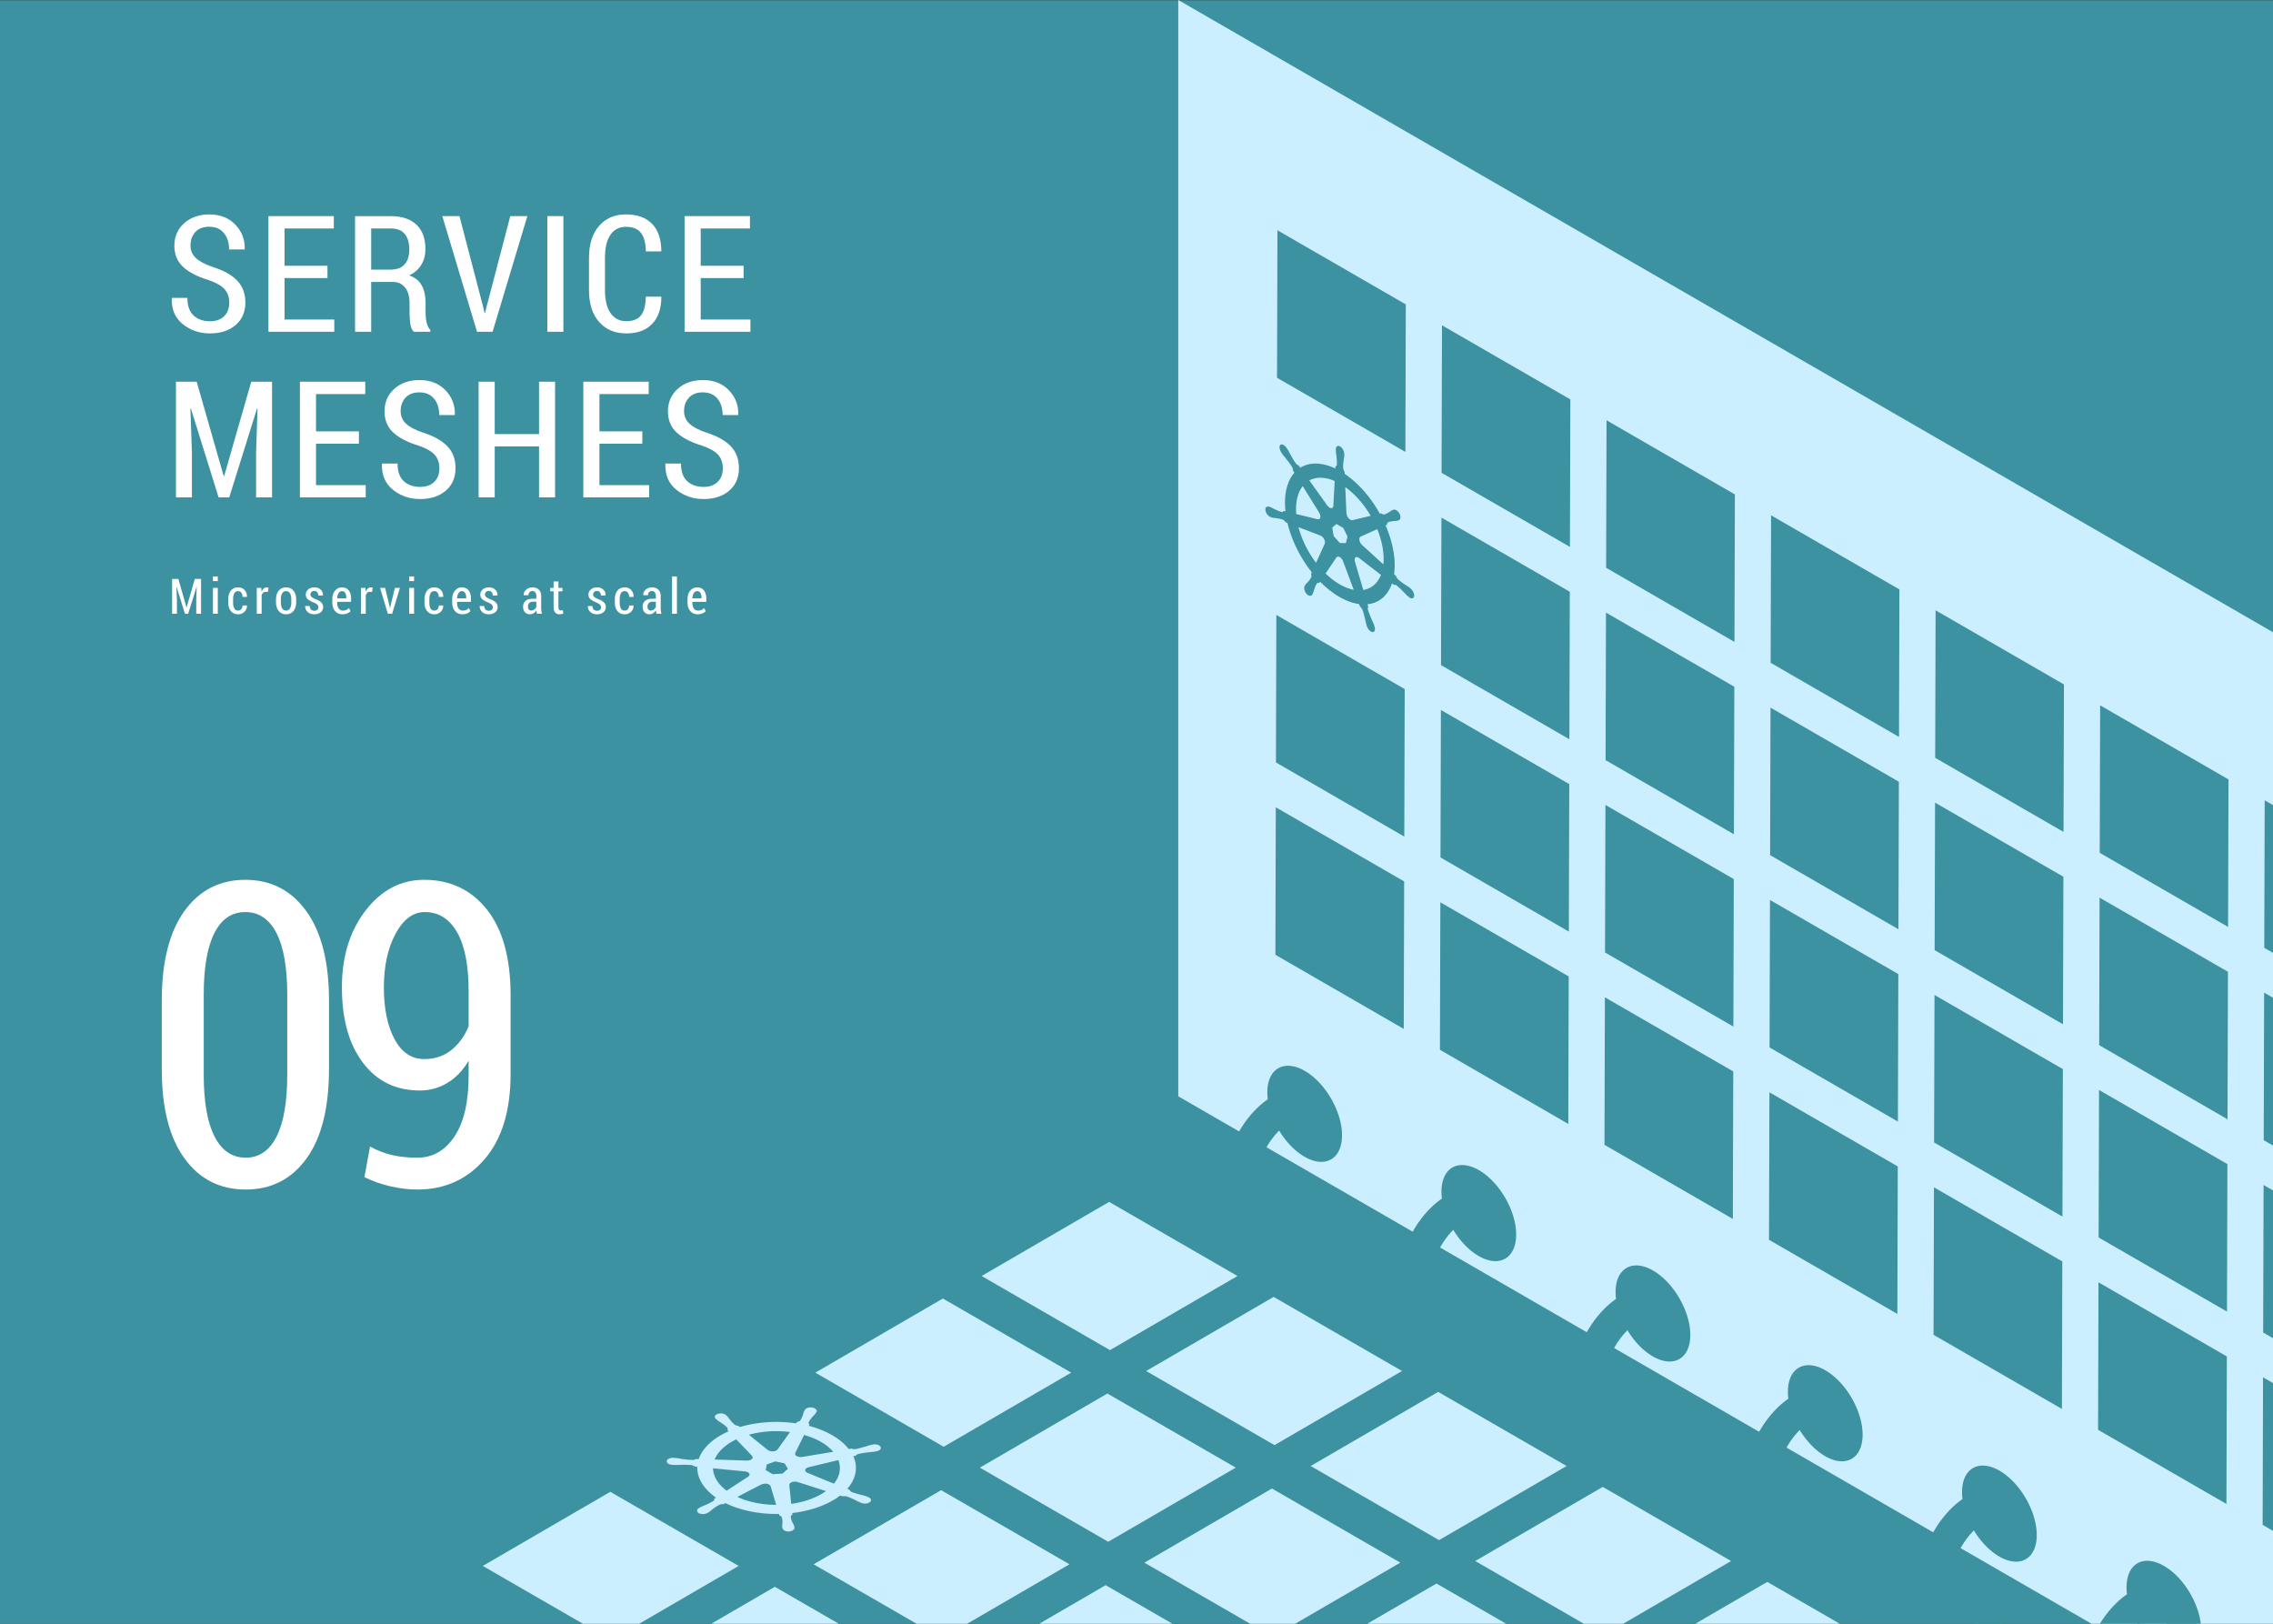 <svg viewBox="0 0 1400 1000" xmlns="http://www.w3.org/2000/svg"><rect x="0" y="0" width="1400" height="1000" fill="#333333" stroke="none"/><g fill="none" fill-rule="evenodd"><path fill="#3C92A0" d="M0 1012.115h1431.213V.144H0z"></path><path d="M151.334 732.586c15.79 0 28.29-6.388 37.5-19.163 9.21-12.776 13.815-31.175 13.815-55.199v-41.892c0-23.853-4.648-42.231-13.943-55.134-9.295-12.903-21.837-19.355-37.626-19.355-15.79 0-28.31 6.452-37.563 19.355-9.253 12.903-13.88 31.28-13.88 55.134v41.892c0 23.939 4.648 42.317 13.943 55.135 9.296 12.818 21.88 19.227 37.754 19.227zm0-19.61c-8.319 0-14.707-4.328-19.163-12.987-4.457-8.659-6.685-21.392-6.685-38.2v-49.15c0-16.722 2.186-29.392 6.558-38.008 4.371-8.616 10.717-12.924 19.036-12.924s14.706 4.287 19.163 12.86c4.457 8.574 6.685 21.265 6.685 38.073v49.15c0 16.892-2.207 29.647-6.621 38.263-4.415 8.616-10.739 12.924-18.973 12.924zm105.731 19.61c16.893 0 30.687-6.218 41.383-18.654 10.696-12.436 16.044-29.944 16.044-52.524v-48.386c0-23.005-4.86-40.62-14.58-52.843-9.72-12.224-22.601-18.336-38.645-18.336-14.346 0-26.379 6.303-36.098 18.909-9.72 12.606-14.58 28.374-14.58 47.304 0 19.524 4.308 34.995 12.924 46.412 8.616 11.417 20.31 17.126 35.08 17.126 6.112 0 11.757-1.55 16.935-4.647 5.178-3.099 9.55-7.662 13.115-13.689v9.04c0 16.384-2.907 28.926-8.722 37.627-5.815 8.701-13.433 13.052-22.856 13.052-5.687 0-10.844-.53-15.47-1.592-4.627-1.06-9.19-2.822-13.689-5.284l-3.438 18.845c4.924 2.462 10.272 4.35 16.044 5.666 5.772 1.316 11.29 1.974 16.553 1.974zm4.202-80.346c-7.81 0-13.9-4.096-18.272-12.288-4.372-8.191-6.557-18.824-6.557-31.896 0-13.073 2.398-24.066 7.194-32.98 4.796-8.912 10.802-13.369 18.017-13.369 8.489 0 15.11 4.138 19.864 12.415 4.754 8.276 7.13 20.394 7.13 36.353v21.519c-2.376 5.942-5.878 10.802-10.504 14.58-4.627 3.777-10.25 5.666-16.872 5.666zm-131.954-446.9c6.523 0 11.79-1.712 15.8-5.136 4.012-3.425 6.018-8.056 6.018-13.893 0-5.544-1.696-10.061-5.088-13.55-3.391-3.49-8.332-6.246-14.822-8.268-4.957-1.696-8.512-3.58-10.664-5.65-2.153-2.071-3.23-4.623-3.23-7.656 0-3.36 1.004-6.123 3.01-8.292 2.005-2.169 4.85-3.253 8.536-3.253 3.88 0 6.89 1.296 9.025 3.889 2.136 2.593 3.205 5.96 3.205 10.102h9.539l.098-.294c.13-5.87-1.819-10.884-5.846-15.042-4.028-4.158-9.336-6.237-15.923-6.237-6.327 0-11.505 1.801-15.532 5.405-4.028 3.604-6.042 8.21-6.042 13.82 0 5.446 1.81 9.824 5.43 13.134 3.62 3.31 8.822 5.993 15.606 8.048 4.728 1.63 8.039 3.522 9.93 5.674 1.892 2.153 2.837 4.908 2.837 8.268 0 3.49-1.051 6.27-3.155 8.34-2.103 2.071-5.014 3.107-8.732 3.107-4.142 0-7.493-1.174-10.053-3.523-2.56-2.348-3.84-5.968-3.84-10.86h-9.54l-.097.294c-.163 6.849 2.128 12.156 6.873 15.923 4.745 3.767 10.298 5.65 16.657 5.65zm76.583-1.027v-7.534h-30.624v-25.535h26.417v-7.583h-26.417v-22.943h30.33v-7.631h-40.26v71.226h40.554zm22.723 0V173.64h13.452c3.164 0 5.65 1.157 7.46 3.473 1.81 2.315 2.715 5.463 2.715 9.441v6.017c0 2.414.155 4.705.465 6.873.31 2.17 1.02 3.792 2.128 4.868h10.224v-1.125c-1.076-1.076-1.834-2.552-2.275-4.427-.44-1.876-.66-3.906-.66-6.09v-6.214c0-4.24-.79-7.802-2.373-10.688-1.581-2.887-4.15-4.933-7.704-6.14 3.228-1.565 5.699-3.734 7.41-6.506 1.713-2.772 2.57-6.017 2.57-9.735 0-6.522-1.843-11.528-5.529-15.018-3.685-3.49-8.903-5.234-15.654-5.234h-22.16v71.177h9.93zm11.74-38.255h-11.74v-25.34h12.23c3.782 0 6.603 1.125 8.462 3.376 1.86 2.25 2.789 5.413 2.789 9.49 0 3.979-.954 7.052-2.862 9.221-1.908 2.169-4.868 3.253-8.879 3.253zm63.032 38.255l21.427-71.226H314.3l-14.529 55.523-1.027 4.11h-.294l-.978-4.159-14.48-55.474h-10.567l21.378 71.226h9.588zm43.611 0v-71.226h-9.881v71.226h9.881zm38.769 1.027c6.848 0 12.148-1.948 15.898-5.846 3.75-3.897 5.642-9.4 5.675-16.51l-.147-.293h-9.441c-.065 5.283-1.052 9.123-2.96 11.52-1.908 2.397-4.916 3.596-9.025 3.596-4.175 0-7.412-1.647-9.71-4.941-2.3-3.294-3.45-8.04-3.45-14.236v-19.91c0-6.098 1.126-10.794 3.376-14.088 2.25-3.294 5.414-4.941 9.49-4.941 4.207 0 7.29 1.223 9.246 3.669 1.957 2.446 2.984 6.261 3.082 11.447h9.392l.147-.294c-.098-7.337-2.022-12.914-5.772-16.73-3.75-3.816-9.116-5.723-16.095-5.723-6.881 0-12.384 2.364-16.51 7.093-4.126 4.729-6.188 11.3-6.188 19.714v19.763c0 8.414 2.087 14.97 6.261 19.666 4.175 4.696 9.752 7.044 16.73 7.044zm76.436-1.027v-7.534h-30.624v-25.535H458v-7.583h-26.417v-22.943h30.33v-7.631h-40.26v71.226h40.554zm-343.999 102v-27.346l-.929-27.346.293-.048 17.073 54.74h6.555l17.122-54.79.294.05-.881 27.394v27.346h9.833v-71.226H154.75l-16.681 58.116h-.294l-16.632-58.116h-12.768v71.226h9.832zm107.06 0v-7.534h-30.624v-25.535h26.417v-7.583h-26.417v-22.943h30.33v-7.631h-40.26v71.226h40.554zm33.485 1.027c6.522 0 11.79-1.712 15.8-5.136 4.012-3.425 6.017-8.056 6.017-13.893 0-5.544-1.695-10.061-5.087-13.55-3.392-3.49-8.333-6.246-14.823-8.268-4.957-1.696-8.511-3.58-10.664-5.65-2.152-2.071-3.229-4.623-3.229-7.656 0-3.36 1.003-6.123 3.009-8.292 2.006-2.169 4.851-3.253 8.536-3.253 3.881 0 6.89 1.296 9.026 3.889s3.204 5.96 3.204 10.102h9.54l.097-.294c.13-5.87-1.818-10.884-5.846-15.042-4.027-4.158-9.335-6.237-15.923-6.237-6.327 0-11.504 1.801-15.532 5.405-4.027 3.604-6.041 8.21-6.041 13.82 0 5.446 1.81 9.824 5.43 13.134 3.62 3.31 8.822 5.993 15.605 8.048 4.729 1.63 8.04 3.522 9.93 5.674 1.892 2.153 2.838 4.908 2.838 8.268 0 3.49-1.052 6.27-3.155 8.34-2.104 2.071-5.015 3.107-8.732 3.107-4.142 0-7.493-1.174-10.053-3.523-2.56-2.348-3.84-5.968-3.84-10.86h-9.54l-.097.294c-.163 6.849 2.128 12.156 6.873 15.923 4.745 3.767 10.297 5.65 16.657 5.65zm45.959-1.027v-31.406h27.297v31.406h9.881v-71.226h-9.881v32.237h-27.297v-32.237h-9.93v71.226h9.93zm95.123 0v-7.534h-30.623v-25.535h26.416v-7.583h-26.416v-22.943h30.33v-7.631h-40.26v71.226h40.553zm33.485 1.027c6.522 0 11.79-1.712 15.8-5.136 4.012-3.425 6.018-8.056 6.018-13.893 0-5.544-1.696-10.061-5.088-13.55-3.391-3.49-8.332-6.246-14.822-8.268-4.957-1.696-8.512-3.58-10.665-5.65-2.152-2.071-3.228-4.623-3.228-7.656 0-3.36 1.003-6.123 3.008-8.292 2.006-2.169 4.851-3.253 8.537-3.253 3.88 0 6.89 1.296 9.025 3.889 2.136 2.593 3.204 5.96 3.204 10.102h9.54l.097-.294c.13-5.87-1.818-10.884-5.845-15.042-4.028-4.158-9.336-6.237-15.923-6.237-6.327 0-11.505 1.801-15.532 5.405-4.028 3.604-6.042 8.21-6.042 13.82 0 5.446 1.81 9.824 5.43 13.134 3.62 3.31 8.822 5.993 15.605 8.048 4.73 1.63 8.04 3.522 9.93 5.674 1.892 2.153 2.838 4.908 2.838 8.268 0 3.49-1.052 6.27-3.155 8.34-2.104 2.071-5.014 3.107-8.732 3.107-4.142 0-7.493-1.174-10.053-3.523-2.56-2.348-3.84-5.968-3.84-10.86h-9.54l-.097.294c-.163 6.849 2.128 12.156 6.873 15.923 4.745 3.767 10.297 5.65 16.657 5.65z" fill="#FFF" fill-rule="nonzero"></path><path fill="#CCEFFF" d="M1555.197 479v675.178L725.725 675.175V0zM862.48 962.38l-78.552 45.65-79.067-45.65 78.553-45.65zm-306.187 60.524l-78.542 45.643-79.057-45.643 78.542-45.645zm203.769-1.006l-78.542 45.645-79.067-45.65 78.542-45.646zm-305.111-57.503l-78.542 45.644-79.055-45.644 78.542-45.644zm203.76-1.01l-78.542 45.643-79.055-45.643 78.542-45.643z"></path><path fill="#3C92A0" d="M557.37 904.876l-78.541 45.643-79.057-45.643 78.543-45.643z"></path><path fill="#CCEFFF" d="M761.131 903.865l-78.554 45.65-79.055-45.644 78.552-45.65zM659.79 845.356l-78.551 45.65-79.056-45.644 78.552-45.65zm102.41-59.514l-78.543 45.645-79.055-45.643 78.541-45.645zm101.339 58.509l-78.542 45.643-79.057-45.643 78.544-45.643zm100.281 176.536l-78.552 45.652-79.057-45.645 78.552-45.65zm102.41-59.513l-78.542 45.645-79.055-45.644 78.542-45.644zm-101.341-58.509l-78.541 45.645-79.067-45.65 78.541-45.644zm202.681 117.018l-78.543 45.645-79.055-45.644 78.541-45.645z"></path><path fill="#3C92A0" d="M1394.539 611.335l-.257 90.853 79.055 45.644.257-90.853zm.335-118.446l-.257 90.843 79.057 45.642.257-90.841zm-101.349-58.514l-.259 90.842 79.066 45.648.258-90.841zm-102.012 178.393l-.258 90.842 79.056 45.641.257-90.839zm.335-118.456l-.257 90.852 79.055 45.645.257-90.853zm.335-118.445l-.257 90.841 79.057 45.641.257-90.839zm-102.01 178.393l-.257 90.841 79.055 45.643.258-90.841zm.334-118.457l-.256 90.854 79.057 45.643.256-90.853zm.337-118.445l-.257 90.841 79.055 45.642.257-90.84zm-101.677 59.937l-.257 90.853 79.056 45.643.256-90.853zm.337-118.446l-.257 90.841 79.057 45.643.257-90.841zM887.147 555.694l-.257 90.841 79.064 45.649.258-90.841zm.335-118.457l-.257 90.841 79.065 45.648.259-90.841zm.335-118.456l-.257 90.851 79.065 45.65.259-90.853zm.338-118.448l-.259 90.843 79.066 45.648.258-90.841zm-102.35 296.852l-.257 90.842 79.057 45.643.256-90.841zm.336-118.456l-.256 90.842 79.056 45.641.257-90.839z"></path><path fill="#CCEFFF" d="M786.478 260.272l-.257 90.851 79.055 45.643.257-90.851z"></path><path fill="#3C92A0" d="M786.813 141.824l-.257 90.843 79.055 45.642.259-90.84zm505.704 647.911l-.257 90.841 79.064 45.649.258-90.84zm.335-118.458l-.257 90.842 79.065 45.648.259-90.841zm.335-118.456l-.255 90.852 79.065 45.65.257-90.852zm100.679 295.428l-.257 90.843 79.057 45.642.256-90.842zm.336-118.458l-.256 90.843 79.055 45.642.256-90.841zM988.496 614.208l-.257 90.843 79.057 45.642.256-90.841zm.336-118.457l-.258 90.842 79.057 45.642.256-90.841zm202.344 235.475l-.256 90.843 79.056 45.642.257-90.842zm-101.34-58.509l-.257 90.843 79.055 45.642.257-90.841zM827.35 325.128l-4.193-2.42-2.598 2.238.91 5.197 3.755 4.257 3.767.085.954-4.12-2.594-5.237m-20.905-29.253l11.094 15.463.051.008c.406.582.88 1.02 1.353 1.294.67.388 1.333.43 1.78.043.332-.267.498-.699.517-1.243l.821-15.207c-5.909-2.575-11.395-2.651-15.616-.358m24.915 6.276a46.462 46.462 0 0 0-2.77-2.147l.715 16.113.066.075c.046 1.433 1.053 3.133 2.287 3.847.494.285.96.363 1.372.299l11.21-2.664c-3.421-5.865-7.815-11.27-12.88-15.523m-12.247 53.445c2.015 1.688 4.026 3.102 6.003 4.245 3.002 1.732 5.93 2.846 8.685 3.36l-6.577-17.545c-.394-1.081-1.15-2.011-1.945-2.51l-.09-.054a2.112 2.112 0 0 0-.982-.297c-.46-.02-.808.178-1.073.5l-6.673 9.912a63.174 63.174 0 0 0 2.652 2.389m15.413-9.71l5.156 17.441c4.875-.768 8.768-3.918 10.866-9.293l-13.454-10.367-.443-.298c-1.04-.578-1.967-.297-2.219.77-.1.51-.053 1.092.128 1.707l-.034.04m-36.137-29.334l13.176 3.242v-.077c1.192.328 1.92-.639 1.643-2.184a5.48 5.48 0 0 0-.72-1.843l-10.118-16.301c-1.526 1.95-2.69 4.43-3.39 7.46-.688 2.983-.863 6.28-.591 9.703m12.21 30.046l5.27-11.6c.499-1 .008-2.804-1.096-4.07-.28-.31-.574-.577-.874-.749a2.493 2.493 0 0 0-.144-.092c-.133-.076-.262-.13-.416-.233l-13.553-5.185c1.962 7.552 5.743 15.278 10.812 21.929m37.684-20.722l-10.243 4.607v.077c-.926.376-1.064 1.907-.29 3.458a5.006 5.006 0 0 0 1.183 1.577l.019.067 13.085 11.903c.68-6.615-.736-14.248-3.754-21.689m-65.875-13.596c.908.338 1.647.823 2.49 1.21 1.835.87 3.353 1.596 4.674 1.828.545.086.94-.466 1.124-.662l1.059.25c-.533-4.83-.371-9.46.583-13.637.955-4.214 2.648-7.586 4.903-10.139-.262-.435-.774-1.243-.92-1.48-.034-.55.017-1.11-.476-1.966-1.002-1.717-2.302-3.378-3.87-5.365-.72-.93-1.416-1.635-2.153-2.688-.167-.248-.398-.607-.578-.865-1.235-1.868-1.524-4.012-.612-4.777.483-.415 1.207-.354 1.968.087.653.377 1.33 1.026 1.908 1.885.165.265.41.617.574.862.694 1.088 1.12 2.031 1.712 3.079 1.267 2.249 2.302 4.12 3.485 5.676.279.347.622.59.933.77.262.15.5.257.652.335l.987 1.387c5.663-3.55 13.36-3.453 21.63.47.032-.383.052-1.092.067-1.293.33-.19.777-.234.847-1.011.168-1.498-.04-3.364-.265-5.585-.114-1.05-.327-1.968-.354-3.05l.002-.855c.005-1.836 1.178-2.641 2.615-1.812 1.436.83 2.6 2.984 2.582 4.91-.002.246.012.556.012.767-.034 1.043-.25 1.713-.37 2.631-.237 1.953-.489 3.553-.297 5.262.067.642.492 1.443.84 2.038l.06 1.288a60.252 60.252 0 0 1 4.697 3.55c6.744 5.66 12.556 13.019 16.96 20.975.283-.063.796-.184.944-.232.235.174.474.38.733.53.25.144.517.232.82.193 1.19-.167 2.231-.836 3.506-1.62.597-.355 1.027-.811 1.72-1.093.167-.058.399-.135.582-.197.546-.179 1.188-.073 1.93.333.751.433 1.477 1.212 1.96 2.18.887 1.801.57 3.573-.704 4.035a7.01 7.01 0 0 1-.529.207c-.746.196-1.421.11-2.167.193-1.57.175-2.875.331-3.885.887-.396.25-.464 1.083-.515 1.433l-.845.365c4.45 10.296 6.482 21.02 5.236 30.041l1.088.991c.293.587.689 1.517 1.117 1.935 1.318 1.31 2.836 2.32 4.668 3.587.838.578 1.583.935 2.49 1.663.198.156.479.392.756.647 1.533 1.302 2.502 3.478 2.184 4.908-.27 1.197-1.396 1.464-2.667.731a5.98 5.98 0 0 1-.787-.56c-.214-.185-.476-.409-.673-.577-.891-.782-1.515-1.563-2.326-2.37-1.71-1.712-3.126-3.155-4.655-4.236-.537-.31-1.088-.186-1.377-.175l-1.125-.881c-2.649 7.794-8.131 12.146-15.072 12.867l.474 1.585c-.18.39-.383.974-.233 1.558.442 1.79 1.343 3.887 2.343 6.209.46 1.105.953 2.014 1.38 3.19.099.286.23.703.328 1.005.673 2.024.172 3.652-1.118 3.607-.335-.002-.7-.125-1.063-.334-1.03-.597-2.064-1.912-2.528-3.446-.098-.284-.231-.665-.31-.937-.377-1.188-.458-2.072-.752-3.172-.622-2.387-1.044-4.683-1.996-6.541-.265-.498-.677-.886-1.122-1.275l-.59-1.558c-3.798-.515-7.886-1.97-12.08-4.39-2.46-1.422-4.96-3.18-7.455-5.272a62.846 62.846 0 0 1-4.469-4.14c-.165.247-.462.723-.547.845-.444-.087-.956-.306-1.338.156-.748.934-1.212 2.34-1.795 3.995-.27.774-.402 1.534-.769 2.294-.082.178-.231.416-.331.583-.517.93-1.539 1.076-2.559.488a4.214 4.214 0 0 1-1.042-.877c-1.266-1.43-1.773-3.623-1.095-4.885.104-.166.252-.445.35-.593.43-.702.929-1.02 1.408-1.58.995-1.19 1.841-2.165 2.307-3.416.25-.63-.029-1.285-.194-1.879.1-.076.316-.69.45-.952-7.194-9.037-12.467-19.9-14.95-30.355-.329-.114-.909-.335-1.106-.408-.357-.464-.687-1.018-1.448-1.445-1.404-.642-2.826-.833-4.541-1.103-.813-.126-1.455-.061-2.346-.311-.182-.046-.445-.14-.762-.25a3.515 3.515 0 0 1-.666-.301c-1.282-.74-2.41-2.297-2.674-3.812-.325-1.78.67-2.839 2.205-2.371.228.076.546.144.758.228m343.372 613.066c-2.044-6.382-6.423-12.62-11.612-16.064a45.317 45.317 0 0 1-3.048 3.239 39.538 39.538 0 0 1-1.943 1.74c-.243.205-.488.412-.736.61-.446.355-.898.688-1.35 1.018-.218.156-.433.32-.653.472-.675.464-1.358.905-2.05 1.302a24.898 24.898 0 0 1-1.75.922c-.341.166-.683.323-1.021.469-.12.051-.243.105-.365.156a22.65 22.65 0 0 1-.934.356c-.083.029-.17.064-.253.093-.233.08-.46.143-.69.213.892 5.797 4.035 11.963 8.241 16.432 2.681-.6 5.52-1.72 8.461-3.42 3.405-1.966 6.671-4.536 9.702-7.538"></path><path d="M1116.077 932.882c-2.94 1.7-5.78 2.82-8.46 3.422 1.66 1.763 3.486 3.264 5.404 4.37 7.704 4.448 13.972.876 14-7.976.004-2.366-.446-4.87-1.242-7.354-3.031 3.002-6.297 5.574-9.702 7.538m-16.964-16.296c-.004 1.072.09 2.17.26 3.286.23-.07.459-.135.692-.213l.253-.095c.31-.11.619-.228.934-.355.12-.05.243-.106.365-.157.338-.146.678-.302 1.02-.467a25.494 25.494 0 0 0 1.751-.921 31.03 31.03 0 0 0 2.05-1.304c.218-.152.434-.315.651-.473.454-.328.906-.663 1.35-1.018.25-.198.493-.405.738-.61a38.964 38.964 0 0 0 1.941-1.74 44.582 44.582 0 0 0 3.048-3.238 20.014 20.014 0 0 0-1.055-.672c-7.71-4.452-13.973-.875-13.998 7.977" fill="#3C92A0"></path><path d="M1115.914 874.908c2.948-1.703 5.763-2.641 8.328-2.881 1.039 2.293 1.619 5.12 1.627 8.43a31.24 31.24 0 0 1-.095 2.379c-.019.251-.05.504-.075.758-.061.625-.13 1.25-.228 1.88-.018.122-.034.243-.054.367a39.525 39.525 0 0 1-.43 2.191c-.082.368-.179.735-.27 1.104a53.79 53.79 0 0 1-.364 1.361c.092.009.173-.001.267.01 3.68.512 6.934 2.224 10.37 3.542 2.58.99 5.21 1.688 7.87 2.315 1.301-4.529 2.025-9.058 2.014-13.364-.026-9.124-3.271-15.541-8.489-18.545.016.009.033.015.048.026l-11.665-6.78-.159-.09c-.059-.034-.125-.058-.187-.092a13.816 13.816 0 0 0-1.069-.522c-.066-.03-.129-.07-.197-.098-.056-.023-.117-.036-.172-.06a14.672 14.672 0 0 0-1.322-.466c-.014-.003-.026-.01-.038-.013-.001 0-.005 0-.006-.002a14.911 14.911 0 0 0-1.447-.333c-.058-.01-.112-.03-.172-.041-.075-.012-.153-.015-.23-.026-.43-.07-.87-.12-1.315-.154-.07-.005-.134-.019-.202-.024-.024-.002-.046.002-.07 0a18.309 18.309 0 0 0-1.676-.014c-.058.002-.11-.005-.169-.001-.175.008-.353.025-.528.039-.133.01-.26.015-.391.027a22.46 22.46 0 0 0-1.105.133c-.04.006-.075.008-.114.015l-.016.002a22.85 22.85 0 0 0-1.292.24c-.125.026-.253.062-.379.093-.287.066-.576.13-.867.21l-.074.021c-.512.141-1.03.3-1.556.48-.114.04-.23.088-.345.129-.413.148-.826.302-1.245.474-.057.024-.117.04-.175.066-.103.043-.212.1-.316.145-.452.193-.908.4-1.363.622-.175.085-.349.168-.525.257-.602.304-1.21.625-1.823.979-.763.442-1.518.921-2.268 1.421l-.386.257a47.81 47.81 0 0 0-2.527 1.86 51.181 51.181 0 0 0-2.103 1.742l-.17.153a55.153 55.153 0 0 0-1.97 1.836c-.067.065-.138.124-.205.19l-.127.133a61.163 61.163 0 0 0-1.488 1.525 59.31 59.31 0 0 0-1.418 1.569l-.122.136c-.054.061-.102.127-.155.189a66.022 66.022 0 0 0-2.135 2.6l-.058.07c-.052.067-.098.136-.15.203a69.087 69.087 0 0 0-1.612 2.188c-.055.074-.113.148-.165.224-.028.036-.05.075-.075.11a69.712 69.712 0 0 0-1.462 2.183c-.046.072-.095.138-.14.208-.068.108-.132.217-.198.326a69.49 69.49 0 0 0-1.12 1.834c-.059.099-.122.192-.18.293-.021.035-.042.076-.062.112a68.37 68.37 0 0 0-1.199 2.15c-.032.06-.068.118-.098.177-.063.12-.12.242-.184.36-.3.579-.597 1.16-.882 1.745-.06.119-.124.238-.182.36-.036.072-.066.143-.099.213-.353.74-.693 1.48-1.02 2.225-.01.026-.022.05-.032.075-.037.082-.066.166-.102.25a65.924 65.924 0 0 0-.824 2.014c-.045.112-.094.221-.137.332-.035.092-.062.183-.098.274a66.34 66.34 0 0 0-.862 2.403l-.019.055c-.018.054-.032.109-.05.165-.273.82-.52 1.644-.754 2.47-.03.102-.066.207-.097.31-.013.055-.024.111-.039.167-.263.963-.5 1.927-.709 2.887-.018.087-.044.173-.063.258-.027.126-.046.249-.071.371-.076.376-.148.75-.216 1.122a45.7 45.7 0 0 0-.141.792c-.063.388-.12.772-.175 1.16-.026.183-.06.37-.083.555-.005.046-.007.092-.014.14a44.29 44.29 0 0 0-.243 2.47c-.012.177-.022.35-.03.525a38.817 38.817 0 0 0-.08 2.5c.023 9.094 3.246 15.502 8.438 18.517l11.664 6.778c-.151-.086-.294-.187-.442-.28 3.402 2.154 7.703 2.788 12.532 1.705-4.206-4.47-7.349-10.635-8.241-16.432-.157.047-.316.102-.473.144-.231.065-.459.12-.688.172-.1.022-.2.05-.298.073-.326.07-.651.13-.97.178-.307.048-.604.062-.902.09-1.032-2.29-1.61-5.106-1.62-8.403-.037-13.662 9.602-30.355 21.49-37.218" fill="#3C92A0"></path><path d="M1124.293 843.923c-12.705-7.334-23.04-1.447-23.08 13.16-.043 14.597 10.225 32.38 22.929 39.716 12.71 7.337 23.045 1.449 23.086-13.15.043-14.606-10.224-32.39-22.935-39.726m108.746 143.247c-2.043-6.38-6.423-12.62-11.611-16.064a44.957 44.957 0 0 1-3.048 3.239 39.713 39.713 0 0 1-1.943 1.74 27.44 27.44 0 0 1-.736.61c-.446.354-.898.69-1.35 1.017-.218.157-.434.323-.653.475-.675.462-1.358.903-2.05 1.302a28.1 28.1 0 0 1-1.362.731c-.13.066-.258.127-.388.19-.341.167-.685.322-1.021.468-.123.05-.243.105-.366.156-.313.13-.624.245-.935.356-.081.029-.168.066-.253.093-.231.08-.459.143-.689.213.893 5.796 4.036 11.962 8.242 16.431 2.681-.6 5.52-1.72 8.461-3.418 3.405-1.967 6.67-4.538 9.702-7.54" fill="#3C92A0"></path><path d="M1223.337 994.708c-2.941 1.698-5.78 2.819-8.46 3.42 1.66 1.763 3.486 3.264 5.403 4.371 7.703 4.447 13.973.876 13.998-7.976.005-2.367-.444-4.87-1.24-7.354-3.032 3.002-6.296 5.574-9.701 7.54m-16.964-16.298c-.004 1.071.09 2.171.26 3.285.23-.07.459-.133.69-.213.083-.029.17-.064.253-.095a19.3 19.3 0 0 0 .935-.355c.121-.05.242-.106.366-.157.336-.146.678-.3 1.02-.466.129-.063.26-.124.39-.192a27.59 27.59 0 0 0 1.36-.729c.693-.401 1.374-.84 2.051-1.304.218-.151.433-.316.651-.474.454-.327.906-.663 1.35-1.019.25-.197.493-.402.738-.608a41.59 41.59 0 0 0 1.941-1.74 44.234 44.234 0 0 0 3.048-3.24c-.35-.232-.7-.464-1.057-.67-7.708-4.452-13.97-.876-13.996 7.977" fill="#3C92A0"></path><path d="M1223.172 936.732c2.95-1.703 5.765-2.641 8.33-2.881 1.037 2.293 1.619 5.122 1.625 8.432.004.782-.034 1.576-.093 2.376-.02.254-.051.507-.075.759-.061.625-.13 1.25-.228 1.88-.02.122-.035.245-.056.369a37.942 37.942 0 0 1-.428 2.19c-.084.368-.18.735-.27 1.103-.116.455-.237.907-.364 1.361.09.009.173-.001.265.012 3.68.512 6.936 2.224 10.371 3.541 2.581.99 5.211 1.688 7.871 2.314 1.3-4.529 2.025-9.058 2.012-13.362-.026-9.124-3.27-15.541-8.489-18.545l.05.024-11.666-6.778c-.052-.033-.107-.062-.16-.092-.059-.032-.123-.058-.185-.092a14.124 14.124 0 0 0-1.069-.522c-.068-.03-.13-.068-.199-.097-.054-.022-.115-.037-.17-.06a14.533 14.533 0 0 0-1.324-.467l-.036-.012-.008-.001a14.76 14.76 0 0 0-1.445-.334c-.058-.012-.114-.03-.174-.04-.075-.014-.153-.016-.228-.026-.431-.07-.87-.122-1.317-.155-.068-.005-.133-.02-.202-.023-.023-.002-.046 0-.07-.002a18.272 18.272 0 0 0-1.675-.014c-.06.002-.112-.003-.168-.001-.177.008-.353.027-.53.04-.131.009-.26.014-.391.028a21.46 21.46 0 0 0-1.105.132l-.114.014-.016.001c-.425.067-.855.148-1.29.242-.126.025-.253.063-.379.092-.289.066-.576.13-.869.21-.023.006-.049.016-.073.023-.511.14-1.032.3-1.555.477-.114.041-.23.089-.347.131-.411.146-.826.301-1.244.473-.058.025-.116.04-.176.066-.103.043-.212.1-.316.145-.452.193-.906.4-1.363.622-.175.085-.349.168-.524.258-.603.303-1.21.626-1.822.98-.763.44-1.52.92-2.268 1.42-.13.086-.258.169-.387.257a46.747 46.747 0 0 0-2.119 1.539 23.88 23.88 0 0 0-.408.321 50.06 50.06 0 0 0-2.104 1.74c-.056.052-.112.105-.17.154a60.108 60.108 0 0 0-1.969 1.836c-.068.066-.138.124-.204.19l-.13.133c-.492.49-.98.99-1.463 1.5-.007.008-.015.016-.022.026-.48.512-.952 1.036-1.418 1.57-.042.044-.083.09-.122.136-.054.06-.104.125-.157.187a65.298 65.298 0 0 0-2.135 2.6c-.018.024-.039.047-.056.072-.053.065-.1.136-.151.202a67.07 67.07 0 0 0-1.612 2.187c-.054.076-.112.147-.166.224-.026.036-.048.075-.075.11a74.16 74.16 0 0 0-1.462 2.185c-.046.07-.094.138-.138.207-.068.107-.132.218-.2.325a77.32 77.32 0 0 0-1.12 1.834c-.058.099-.121.194-.178.293-.022.037-.042.076-.062.114a64.788 64.788 0 0 0-1.2 2.15c-.031.06-.067.116-.098.175-.064.12-.12.242-.185.36-.3.579-.595 1.16-.882 1.745-.058.12-.122.238-.18.36-.036.072-.067.143-.1.214a70.62 70.62 0 0 0-1.051 2.299c-.038.083-.066.166-.104.25a60.385 60.385 0 0 0-.823 2.016c-.046.11-.093.22-.136.331-.035.09-.063.182-.098.272a64.573 64.573 0 0 0-.864 2.406c-.005.017-.012.034-.017.053-.019.054-.034.108-.05.165a59.773 59.773 0 0 0-.756 2.47c-.029.103-.066.207-.095.31-.015.055-.024.113-.04.167a56.597 56.597 0 0 0-.708 2.887c-.019.087-.046.175-.063.26-.027.124-.047.246-.071.369-.078.376-.148.751-.216 1.124a39.81 39.81 0 0 0-.316 1.95c-.026.185-.062.372-.085.555-.005.046-.007.094-.012.14a44.35 44.35 0 0 0-.243 2.472c-.014.175-.022.348-.033.523-.049.84-.081 1.675-.08 2.5.026 9.094 3.25 15.501 8.44 18.517l11.665 6.78c-.152-.087-.296-.189-.444-.282 3.402 2.153 7.704 2.788 12.534 1.705-4.206-4.47-7.349-10.636-8.243-16.432-.157.047-.315.103-.471.144-.233.065-.46.12-.69.173-.099.02-.197.05-.298.072-.326.07-.65.13-.969.178-.307.048-.603.063-.902.092-1.032-2.29-1.609-5.108-1.619-8.403-.037-13.663 9.6-30.355 21.488-37.22" fill="#3C92A0"></path><path d="M1231.551 905.746c-12.704-7.333-23.038-1.446-23.079 13.16-.042 14.598 10.226 32.382 22.93 39.717 12.71 7.34 23.045 1.449 23.086-13.15.042-14.606-10.224-32.39-22.937-39.727M912.397 802.08c-2.042-6.381-6.421-12.619-11.61-16.063a44.95 44.95 0 0 1-3.05 3.237 37.578 37.578 0 0 1-1.941 1.74c-.245.206-.49.414-.736.611-.445.355-.897.688-1.351 1.018-.218.157-.432.322-.651.473-.675.464-1.359.903-2.05 1.302a26.867 26.867 0 0 1-2.773 1.389c-.121.053-.242.107-.364.158a25.47 25.47 0 0 1-.935.355c-.083.03-.168.065-.253.094-.233.078-.46.143-.689.212.893 5.797 4.036 11.963 8.242 16.433 2.679-.6 5.518-1.72 8.46-3.42 3.406-1.968 6.67-4.536 9.7-7.539" fill="#3C92A0"></path><path d="M902.697 809.616c-2.943 1.7-5.782 2.82-8.461 3.423 1.66 1.763 3.485 3.264 5.402 4.37 7.705 4.447 13.974.876 14-7.976.005-2.366-.446-4.87-1.241-7.354-3.031 3.002-6.295 5.572-9.7 7.538m-16.965-16.297c-.001 1.071.09 2.171.262 3.286.23-.07.457-.134.69-.212.084-.03.169-.065.254-.095.309-.11.62-.228.935-.356.12-.049.241-.105.363-.158a25.556 25.556 0 0 0 1.41-.656c.45-.226.904-.467 1.363-.73a31.385 31.385 0 0 0 2.05-1.305c.218-.151.432-.314.65-.472a33.05 33.05 0 0 0 1.351-1.019c.248-.197.492-.404.738-.61a37.064 37.064 0 0 0 1.94-1.74 44.226 44.226 0 0 0 3.05-3.238c-.35-.232-.7-.465-1.058-.671-7.71-4.452-13.97-.876-13.998 7.976" fill="#3C92A0"></path><path d="M902.533 751.643c2.948-1.703 5.763-2.642 8.329-2.881 1.038 2.293 1.618 5.12 1.627 8.43a31.24 31.24 0 0 1-.096 2.378c-.018.252-.049.505-.074.758-.062.626-.131 1.25-.228 1.88-.019.123-.034.244-.055.368a39.525 39.525 0 0 1-.43 2.191c-.081.367-.178.734-.27 1.103a53.86 53.86 0 0 1-.364 1.362c.092.009.174-.002.267.01 3.68.512 6.934 2.224 10.37 3.541 2.58.991 5.21 1.688 7.871 2.316 1.3-4.529 2.025-9.058 2.013-13.364-.026-9.124-3.27-15.541-8.488-18.545.015.008.032.015.047.025l-11.665-6.78-.158-.09c-.06-.033-.126-.057-.187-.091a13.816 13.816 0 0 0-1.07-.522c-.066-.03-.129-.07-.197-.099-.056-.022-.117-.035-.171-.06a14.672 14.672 0 0 0-1.323-.465c-.013-.003-.025-.01-.037-.014l-.007-.001a14.844 14.844 0 0 0-1.447-.333c-.058-.01-.112-.03-.171-.041-.075-.012-.154-.016-.23-.026-.43-.07-.87-.12-1.316-.154-.07-.006-.134-.02-.202-.024-.024-.002-.046.001-.07 0a18.309 18.309 0 0 0-1.676-.014c-.058.002-.11-.005-.168-.002-.175.009-.354.026-.529.04-.133.01-.26.015-.391.027-.365.035-.734.078-1.105.132-.04.007-.075.009-.114.016l-.015.001a22.85 22.85 0 0 0-1.292.24c-.126.027-.253.063-.38.093-.287.067-.576.131-.866.211-.024.005-.05.014-.075.02-.512.142-1.03.302-1.556.48-.114.04-.23.088-.345.13-.413.147-.826.302-1.244.474-.058.023-.117.04-.175.066-.104.042-.213.1-.316.144-.453.194-.908.402-1.364.623-.175.085-.348.168-.525.256a37.14 37.14 0 0 0-1.822.98c-.764.442-1.519.92-2.268 1.42l-.386.257a47.81 47.81 0 0 0-2.12 1.54l-.408.32a51.181 51.181 0 0 0-2.103 1.743l-.17.153a55.153 55.153 0 0 0-1.97 1.836c-.067.064-.138.124-.204.19l-.128.133a61.163 61.163 0 0 0-1.487 1.525 57.77 57.77 0 0 0-1.418 1.569c-.04.046-.082.09-.123.136-.054.06-.101.127-.154.188-.73.845-1.443 1.71-2.135 2.601-.02.023-.041.046-.058.07-.053.066-.099.136-.15.202a69.087 69.087 0 0 0-1.613 2.188c-.054.075-.112.148-.165.225-.027.035-.05.075-.075.11a69.712 69.712 0 0 0-1.462 2.183c-.046.071-.095.138-.14.207l-.198.327a69.49 69.49 0 0 0-1.12 1.834c-.058.099-.121.192-.179.293-.022.035-.042.076-.063.112a68.37 68.37 0 0 0-1.198 2.15c-.033.06-.068.118-.099.177-.063.119-.119.241-.183.36-.301.578-.597 1.16-.883 1.745-.06.119-.124.238-.182.36-.035.071-.066.143-.098.212-.354.74-.694 1.481-1.02 2.226l-.033.075c-.037.081-.066.166-.102.25a65.924 65.924 0 0 0-.824 2.014c-.044.112-.094.221-.136.331-.036.092-.063.184-.099.274-.302.8-.591 1.6-.862 2.404l-.018.054c-.019.055-.033.11-.051.165-.272.821-.52 1.644-.753 2.47-.031.102-.067.208-.097.311-.014.055-.024.111-.04.167-.263.962-.5 1.926-.708 2.887-.019.086-.044.173-.063.258-.027.126-.046.248-.072.37-.076.376-.147.75-.216 1.123a45.7 45.7 0 0 0-.14.792c-.063.387-.121.772-.176 1.16-.025.183-.06.37-.083.555-.005.046-.007.092-.014.14a44.29 44.29 0 0 0-.243 2.47c-.012.177-.022.35-.03.525a38.82 38.82 0 0 0-.08 2.499c.024 9.095 3.247 15.502 8.439 18.518l11.663 6.778c-.151-.087-.294-.187-.442-.28 3.402 2.153 7.703 2.788 12.533 1.705-4.206-4.47-7.35-10.636-8.242-16.433-.156.048-.316.102-.473.145-.23.065-.458.119-.688.172-.1.022-.199.05-.298.073-.326.07-.65.129-.97.178-.306.048-.604.061-.901.09-1.032-2.29-1.61-5.106-1.62-8.403-.038-13.663 9.601-30.355 21.49-37.218" fill="#3C92A0"></path><path d="M910.911 720.657c-12.704-7.334-23.038-1.447-23.08 13.158-.042 14.6 10.225 32.383 22.93 39.719 12.711 7.337 23.046 1.448 23.087-13.15.042-14.606-10.226-32.39-22.937-39.727m108.746 143.247c-2.042-6.381-6.423-12.619-11.61-16.063a44.977 44.977 0 0 1-3.05 3.239c-.24.229-.48.453-.724.674-.4.366-.806.72-1.219 1.065a29.63 29.63 0 0 1-.734.61c-.445.355-.9.69-1.352 1.018-.217.157-.431.323-.652.473-.673.464-1.359.904-2.05 1.304-.458.265-.91.503-1.362.73-.13.067-.259.128-.386.191-.344.167-.685.321-1.024.468-.12.05-.243.105-.363.156-.315.127-.626.245-.935.355-.084.03-.169.065-.254.094-.232.08-.459.143-.69.212.893 5.797 4.036 11.963 8.242 16.433 2.68-.6 5.52-1.72 8.462-3.42 3.404-1.966 6.67-4.536 9.7-7.539" fill="#3C92A0"></path><path d="M1009.956 871.444c-2.942 1.698-5.781 2.818-8.462 3.42 1.662 1.763 3.486 3.264 5.404 4.37 7.704 4.448 13.974.876 14-7.976.005-2.366-.446-4.87-1.241-7.354-3.032 3.003-6.297 5.575-9.7 7.54m-16.965-16.296c-.003 1.07.09 2.169.26 3.284.231-.07.46-.133.692-.212.083-.031.168-.065.253-.096.31-.109.62-.228.935-.355.12-.05.242-.105.364-.156.339-.147.678-.301 1.022-.466.127-.063.258-.124.387-.192.451-.226.905-.466 1.362-.73.692-.4 1.375-.84 2.05-1.305.22-.15.434-.315.651-.473.454-.326.908-.663 1.352-1.018.248-.197.491-.403.736-.609a39.315 39.315 0 0 0 1.941-1.74 44.253 44.253 0 0 0 3.05-3.239c-.35-.233-.7-.464-1.057-.67-7.71-4.454-13.972-.877-13.998 7.977" fill="#3C92A0"></path><path d="M1009.792 813.467c2.947-1.703 5.762-2.642 8.328-2.881 1.038 2.293 1.618 5.122 1.627 8.432a31.23 31.23 0 0 1-.095 2.376c-.02.253-.05.507-.075.758a34.774 34.774 0 0 1-.228 1.88c-.019.123-.034.245-.055.37a39.469 39.469 0 0 1-.43 2.189c-.081.369-.178.736-.27 1.103-.115.456-.235.908-.364 1.362.092.008.174-.002.267.012 3.68.512 6.934 2.224 10.37 3.541 2.58.99 5.21 1.688 7.871 2.314 1.3-4.53 2.025-9.058 2.013-13.362-.025-9.124-3.27-15.542-8.488-18.546a.621.621 0 0 1 .048.024l-11.666-6.778c-.05-.032-.105-.06-.158-.091-.06-.033-.126-.058-.187-.092a13.816 13.816 0 0 0-1.07-.522c-.066-.03-.129-.068-.197-.097-.056-.022-.117-.037-.171-.06a14.683 14.683 0 0 0-1.323-.467l-.037-.012c-.002-.002-.005-.002-.007-.002-.47-.136-.955-.243-1.447-.333-.058-.012-.112-.03-.171-.04-.075-.014-.153-.016-.23-.026-.43-.07-.87-.123-1.316-.155-.07-.005-.134-.02-.202-.024l-.07-.001a18.309 18.309 0 0 0-1.676-.014c-.058.002-.11-.003-.168-.002-.175.009-.354.028-.529.041-.133.009-.26.014-.39.027a21.48 21.48 0 0 0-1.106.133c-.039.005-.075.008-.114.014l-.015.001a22.98 22.98 0 0 0-1.292.242c-.126.025-.253.063-.38.091-.287.067-.576.131-.866.211-.024.005-.05.015-.075.022a28.84 28.84 0 0 0-1.555.478c-.114.04-.23.088-.346.13-.413.147-.826.302-1.244.474-.058.025-.117.04-.175.066-.104.042-.213.1-.316.144-.452.194-.908.401-1.364.622-.175.086-.348.169-.525.259a34.75 34.75 0 0 0-1.822.98c-.764.44-1.519.92-2.268 1.42-.128.085-.257.169-.386.257a47.765 47.765 0 0 0-2.12 1.538c-.136.106-.272.213-.408.322a51.132 51.132 0 0 0-2.103 1.74l-.17.154a58.47 58.47 0 0 0-1.97 1.836c-.067.066-.138.124-.204.19-.043.044-.085.09-.128.133-.494.49-.982.989-1.465 1.499-.005.009-.014.017-.022.027-.48.512-.952 1.035-1.418 1.57l-.122.135c-.055.06-.102.126-.155.187-.73.845-1.443 1.71-2.135 2.601-.019.024-.041.046-.058.072-.053.064-.099.136-.15.202a67.114 67.114 0 0 0-1.613 2.186c-.054.077-.112.148-.165.225-.027.035-.05.074-.075.11a67.844 67.844 0 0 0-1.462 2.185c-.046.07-.095.137-.14.207-.067.107-.132.218-.198.325a69.49 69.49 0 0 0-1.12 1.834c-.058.099-.121.194-.179.292l-.063.114a64.745 64.745 0 0 0-1.198 2.15c-.033.06-.068.116-.099.176-.063.12-.119.241-.183.36-.301.578-.597 1.16-.883 1.745-.06.12-.124.238-.182.36-.035.071-.066.143-.098.214a70.666 70.666 0 0 0-1.02 2.225c-.01.026-.022.048-.032.073-.038.084-.067.167-.103.25a64.29 64.29 0 0 0-.824 2.017c-.044.11-.094.22-.136.331-.036.09-.063.182-.099.272a67.75 67.75 0 0 0-.861 2.406c-.007.017-.012.034-.02.052-.018.055-.032.11-.05.165-.272.823-.52 1.646-.753 2.47-.03.104-.067.208-.097.311-.014.055-.024.113-.04.167-.263.964-.5 1.926-.708 2.887-.019.086-.044.175-.063.26-.027.124-.046.246-.072.369-.076.375-.147.751-.215 1.123-.05.266-.097.529-.141.79-.063.388-.121.774-.176 1.16-.025.186-.06.372-.083.556-.005.046-.007.094-.014.14a44.35 44.35 0 0 0-.243 2.471c-.011.175-.022.349-.03.524a38.86 38.86 0 0 0-.08 2.499c.024 9.095 3.247 15.502 8.439 18.518l11.663 6.78c-.15-.087-.294-.19-.442-.283 3.402 2.154 7.703 2.788 12.533 1.705-4.206-4.469-7.35-10.635-8.242-16.432-.156.048-.316.104-.472.145-.232.064-.46.119-.689.173-.1.02-.199.05-.297.072-.327.07-.651.13-.971.178-.306.048-.604.063-.901.092-1.032-2.29-1.61-5.109-1.62-8.403-.038-13.663 9.601-30.355 21.49-37.22" fill="#3C92A0"></path><path d="M1018.17 782.481c-12.705-7.334-23.04-1.447-23.08 13.16-.043 14.598 10.225 32.381 22.931 39.717 12.711 7.339 23.045 1.448 23.085-13.15.042-14.606-10.224-32.39-22.935-39.727m-213.032-41.536c-2.042-6.382-6.421-12.62-11.61-16.063a44.957 44.957 0 0 1-3.048 3.238 39.713 39.713 0 0 1-1.943 1.74c-.245.207-.49.412-.736.61-.445.355-.898.69-1.351 1.018-.218.156-.432.323-.652.472a30.12 30.12 0 0 1-2.05 1.304c-.459.266-.91.504-1.361.731-.131.067-.259.128-.388.19-.343.167-.685.322-1.023.468-.121.051-.242.106-.364.157-.313.127-.624.245-.935.355-.083.029-.168.065-.254.094-.232.08-.458.142-.688.212.893 5.797 4.036 11.963 8.242 16.432 2.679-.6 5.518-1.72 8.46-3.418 3.406-1.967 6.67-4.538 9.7-7.54" fill="#3C92A0"></path><path d="M795.438 748.483c-2.942 1.698-5.781 2.818-8.46 3.42 1.66 1.763 3.485 3.264 5.404 4.37 7.703 4.448 13.972.876 13.998-7.976.005-2.366-.446-4.87-1.241-7.354-3.031 3.003-6.295 5.575-9.7 7.54m-16.965-16.295c-.003 1.071.09 2.17.26 3.285.23-.07.458-.133.69-.213.084-.03.169-.064.254-.095.31-.109.62-.228.935-.355.12-.05.241-.106.364-.157.338-.146.678-.3 1.021-.466a28.252 28.252 0 0 0 1.751-.921c.692-.401 1.374-.84 2.05-1.305.218-.15.432-.315.65-.473.456-.327.908-.663 1.351-1.018.249-.198.492-.403.738-.609a41.59 41.59 0 0 0 1.942-1.74 44.234 44.234 0 0 0 3.048-3.24c-.35-.232-.7-.463-1.058-.67-7.707-4.453-13.97-.876-13.996 7.977" fill="#3C92A0"></path><path d="M795.274 690.508c2.95-1.704 5.764-2.642 8.33-2.882 1.037 2.293 1.618 5.122 1.625 8.432.003.782-.034 1.576-.094 2.377-.02.253-.05.506-.074.758a34.774 34.774 0 0 1-.228 1.88c-.02.123-.036.245-.056.37a37.942 37.942 0 0 1-.429 2.189c-.083.369-.18.736-.27 1.103-.116.456-.236.908-.364 1.362.09.008.173-.002.265.012 3.68.511 6.936 2.223 10.372 3.54 2.58.99 5.21 1.689 7.871 2.314 1.299-4.528 2.025-9.057 2.011-13.362-.025-9.124-3.269-15.541-8.488-18.545l.05.024-11.666-6.778c-.053-.032-.107-.061-.16-.092-.06-.032-.124-.058-.185-.092a14.124 14.124 0 0 0-1.07-.522c-.068-.03-.13-.067-.198-.096-.055-.023-.116-.038-.17-.06a14.533 14.533 0 0 0-1.325-.467l-.035-.012c-.004-.002-.005-.002-.009-.002a14.76 14.76 0 0 0-1.445-.333c-.058-.012-.114-.03-.173-.041-.075-.014-.153-.015-.228-.026-.432-.07-.87-.122-1.318-.154-.068-.005-.132-.02-.202-.024-.022-.002-.046 0-.07-.002a18.272 18.272 0 0 0-1.674-.013c-.06.001-.112-.004-.168-.002-.177.008-.354.027-.53.04-.132.01-.26.014-.392.028a21.46 21.46 0 0 0-1.105.133l-.114.013c-.005.002-.01.002-.015.002a23.24 23.24 0 0 0-1.29.241c-.126.026-.254.063-.38.092-.288.066-.576.131-.868.21-.024.006-.05.016-.073.023-.512.141-1.032.3-1.556.478-.114.04-.23.088-.346.13-.412.147-.827.302-1.245.473-.058.026-.115.041-.175.067-.104.042-.212.1-.316.144-.452.194-.906.401-1.364.622-.175.085-.348.169-.523.259a34.35 34.35 0 0 0-1.823.979c-.763.44-1.52.921-2.267 1.421-.13.085-.259.168-.388.257a46.747 46.747 0 0 0-2.118 1.538c-.138.106-.272.213-.408.322a50.06 50.06 0 0 0-2.105 1.74c-.056.051-.112.104-.17.153a60.108 60.108 0 0 0-1.968 1.836c-.068.067-.138.124-.204.19l-.13.133c-.493.49-.98.99-1.463 1.5-.007.008-.016.017-.022.027a59.31 59.31 0 0 0-1.418 1.569c-.043.044-.083.09-.123.136-.054.06-.103.126-.156.187-.73.845-1.443 1.71-2.135 2.601-.019.024-.04.046-.056.071-.053.065-.1.136-.152.203a67.07 67.07 0 0 0-1.611 2.186c-.055.076-.112.148-.167.224-.025.036-.047.075-.075.11a74.16 74.16 0 0 0-1.462 2.185c-.045.07-.093.138-.137.208-.068.107-.133.217-.2.324a76.148 76.148 0 0 0-1.121 1.835c-.058.098-.12.193-.177.292-.022.037-.043.077-.063.114a64.788 64.788 0 0 0-1.2 2.15c-.03.06-.066.116-.097.176-.065.12-.12.241-.185.36-.301.578-.595 1.16-.883 1.744-.057.12-.122.238-.18.36-.036.072-.066.143-.1.215a70.62 70.62 0 0 0-1.05 2.298c-.038.084-.067.167-.104.25a60.385 60.385 0 0 0-.823 2.016c-.046.11-.094.221-.136.332-.036.09-.063.182-.099.272a64.573 64.573 0 0 0-.863 2.405c-.005.017-.012.034-.017.053-.02.054-.034.109-.051.165-.272.823-.52 1.645-.755 2.47-.03.104-.067.207-.095.311-.016.055-.024.112-.041.167a56.597 56.597 0 0 0-.707 2.886c-.02.087-.046.175-.063.26-.028.125-.048.247-.072.37-.078.375-.148.75-.216 1.123-.049.265-.098.529-.14.79a39.81 39.81 0 0 0-.176 1.16c-.025.185-.061.372-.085.556-.005.046-.007.093-.012.14a44.35 44.35 0 0 0-.243 2.471c-.013.175-.022.349-.032.524-.05.84-.082 1.674-.08 2.499.025 9.095 3.249 15.502 8.439 18.518l11.665 6.78c-.151-.087-.296-.19-.443-.283 3.401 2.154 7.704 2.788 12.534 1.705-4.206-4.47-7.35-10.635-8.244-16.432-.156.048-.314.104-.47.144-.234.065-.461.12-.69.174-.1.02-.198.05-.298.071-.327.07-.65.131-.97.179-.307.047-.603.063-.902.092-1.032-2.29-1.608-5.109-1.618-8.404-.038-13.662 9.6-30.355 21.488-37.22" fill="#3C92A0"></path><path d="M803.653 659.522c-12.704-7.334-23.038-1.447-23.08 13.16-.042 14.597 10.225 32.381 22.93 39.717 12.711 7.338 23.045 1.448 23.086-13.15.043-14.606-10.225-32.39-22.936-39.727m520.819 335.827c2.947-1.704 5.763-2.642 8.328-2.882 1.039 2.294 1.618 5.12 1.627 8.43a31.24 31.24 0 0 1-.095 2.379c-.019.252-.05.505-.075.758-.061.626-.131 1.25-.228 1.88-.019.123-.034.243-.054.368a39.525 39.525 0 0 1-.43 2.19c-.082.368-.179.735-.27 1.104-.116.454-.235.906-.365 1.362.092.008.174-.002.267.01 3.68.512 6.935 2.224 10.37 3.541 2.581.991 5.21 1.688 7.871 2.316 1.3-4.53 2.025-9.058 2.013-13.364-.025-9.124-3.27-15.542-8.488-18.545.015.008.032.015.048.025l-11.666-6.78c-.05-.03-.105-.06-.158-.09-.06-.034-.126-.058-.187-.092a13.816 13.816 0 0 0-1.07-.522c-.065-.03-.128-.07-.196-.099-.056-.022-.118-.035-.172-.059a14.672 14.672 0 0 0-1.323-.466c-.013-.003-.025-.01-.037-.013-.002 0-.005 0-.007-.002-.47-.136-.955-.243-1.447-.333-.057-.01-.112-.03-.171-.041-.075-.012-.153-.015-.23-.026-.43-.07-.87-.12-1.315-.154-.07-.005-.135-.019-.203-.024-.024-.002-.046.002-.07 0a18.309 18.309 0 0 0-1.676-.014c-.058.002-.11-.005-.168-.001-.175.008-.354.025-.529.039-.132.01-.26.015-.39.027-.366.036-.735.078-1.106.133-.039.006-.074.008-.114.015l-.015.001a22.85 22.85 0 0 0-1.292.24c-.126.027-.253.063-.379.094-.287.066-.576.13-.867.21l-.075.02c-.511.142-1.03.302-1.555.48-.114.041-.23.089-.345.13-.414.147-.827.302-1.245.474-.058.024-.117.04-.175.066-.104.043-.212.1-.316.145-.452.193-.908.4-1.363.622-.176.085-.349.168-.526.257-.602.304-1.21.625-1.822.979-.764.442-1.518.921-2.268 1.42-.127.086-.257.17-.386.258a47.81 47.81 0 0 0-2.12 1.54 51.613 51.613 0 0 0-2.51 2.063 55.153 55.153 0 0 0-2.14 1.989c-.067.064-.139.124-.205.19l-.128.132c-.494.49-.982.988-1.465 1.5-.005.008-.014.017-.022.025-.48.512-.952 1.036-1.418 1.57l-.122.135c-.055.062-.102.128-.155.19-.73.844-1.443 1.71-2.135 2.6-.019.022-.04.046-.058.07-.053.066-.098.136-.15.202a69.087 69.087 0 0 0-1.613 2.188c-.054.075-.112.148-.165.224-.027.036-.049.075-.074.11a69.712 69.712 0 0 0-1.462 2.184c-.046.071-.096.137-.14.207-.068.109-.133.218-.199.327a69.49 69.49 0 0 0-1.12 1.834c-.058.098-.12.192-.179.292-.022.036-.042.077-.063.112a68.37 68.37 0 0 0-1.198 2.15c-.032.06-.068.118-.099.178-.063.119-.119.241-.183.36-.301.578-.597 1.16-.882 1.744-.06.12-.125.238-.182.36-.036.072-.067.144-.099.213-.354.74-.694 1.48-1.02 2.226l-.032.074c-.038.082-.067.167-.102.25a65.924 65.924 0 0 0-.825 2.015c-.044.112-.093.22-.136.331-.036.092-.063.184-.098.274-.303.799-.592 1.6-.862 2.404l-.019.054c-.019.055-.032.109-.051.165-.272.821-.52 1.644-.753 2.47-.03.102-.066.208-.097.311-.014.055-.024.11-.04.167a56.648 56.648 0 0 0-.708 2.886c-.019.087-.044.174-.063.259-.027.126-.046.248-.071.37-.077.376-.148.75-.216 1.122a45.7 45.7 0 0 0-.141.793c-.063.387-.121.771-.175 1.159-.026.184-.06.37-.084.556-.005.046-.006.092-.013.14a44.29 44.29 0 0 0-.243 2.47c-.012.176-.023.35-.031.525a38.817 38.817 0 0 0-.08 2.499c.024 9.095 3.247 15.502 8.439 18.518l11.664 6.778c-.152-.087-.294-.187-.442-.28 3.401 2.153 7.702 2.787 12.532 1.704-4.206-4.469-7.35-10.635-8.242-16.432-.156.048-.316.102-.472.145-.231.064-.46.119-.689.171-.1.022-.199.051-.297.073-.327.07-.651.13-.97.179-.307.048-.604.061-.902.09-1.032-2.29-1.61-5.107-1.62-8.403-.037-13.663 9.602-30.355 21.49-37.218" fill="#3C92A0"></path><path d="M1332.851 964.362c-12.706-7.333-23.04-1.445-23.081 13.16-.04 14.6 10.226 32.383 22.931 39.717 12.711 7.339 23.046 1.45 23.087-13.15.042-14.604-10.226-32.388-22.937-39.727" fill="#3C92A0"></path><path d="M530.419 925.489c1.713.76 4.054.574 5.29-.376.468-.356.735-.803.733-1.262.008-.586-.383-1.128-1.07-1.524a4.344 4.344 0 0 0-.977-.407l-.867-.416a56.486 56.486 0 0 0-3.245-.874c-2.129-.522-4.167-1.16-6.025-1.9-.542-.354-.888-.762-1.034-1.22l-1.443-.584c5.476-6.216 6.803-13.308 3.794-20.035l1.512-.353c.25-.4.678-.754 1.271-1.014a58.444 58.444 0 0 1 6.8-1.147 45.21 45.21 0 0 0 3.563-.396l1.061-.218c1.98-.314 3.142-1.493 2.596-2.64-.168-.364-.52-.71-.986-.98-1.365-.647-2.84-.75-4.117-.407l-1.024.197c-1.08.294-2.159.605-3.182.97-.774.198-1.511.399-2.23.606-1.617.459-3.164.898-4.64.98a4.789 4.789 0 0 1-1.73-.332l-1.73.29c-2.497-3.23-5.929-6.094-10.124-8.517-4.145-2.393-9.038-4.357-14.478-5.771l.429-.939c-.454-.363-.636-.824-.53-1.281a17.932 17.932 0 0 1 2.643-3.672c.609-.606 1.181-1.231 1.646-1.857l.358-.585c.391-.522.425-1.106.08-1.637-.2-.299-.498-.564-.874-.782a4.259 4.259 0 0 0-1.08-.428c-.718-.187-1.512-.23-2.303-.146-1.35.178-2.446.772-2.783 1.553l-.355.626a9.502 9.502 0 0 0-.692 2.055c-.39 1.253-.993 2.545-1.797 3.85-.43.395-1.13.676-1.904.793a7.55 7.55 0 0 1-.608.855c-11.712-1.67-23.989-.855-34.594 2.336l-1.03-.762c-.756-.042-1.46-.217-2-.532-1.214-1.011-2.263-2.116-3.389-3.536a17.083 17.083 0 0 0-1.469-1.907l-.29-.252-.252-.227a3.74 3.74 0 0 0-.756-.587c-1.107-.64-2.85-.828-4.31-.386-.702.2-1.277.554-1.634.95-.625.742-.459 1.607.41 2.253l.578.563a29.369 29.369 0 0 0 2.368 1.598 24.79 24.79 0 0 1 4.034 3.221c.2.449.221.918.007 1.357l.78.822c-9.574 4.225-16.075 10.284-18.34 17.106h-1.874c-.503.333-1.258.542-2.032.574a60.747 60.747 0 0 1-6.773-.668 42.568 42.568 0 0 0-3.496-.542l-1.046-.063c-2.02-.27-4.012.447-4.456 1.607-.212.48-.102.979.277 1.428.179.22.422.418.713.586.686.396 1.644.63 2.643.624l1.063.073c1.19.02 2.395-.01 3.602-.063a59.097 59.097 0 0 1 6.79.114c.547.124 1 .303 1.378.522.169.095.323.2.461.313l1.785.178c-.25 6.967 3.858 13.704 11.542 19.011-.29.232-.631.471-.881.636-.087.597-.247 1.046-.694 1.43-1.56.97-3.286 1.846-5.135 2.628-.988.388-1.94.794-2.873 1.253l-.808.47c-1.6.822-1.734 2.22-.325 3.16 1.644.845 4.072.751 5.491-.157l.755-.437a23.705 23.705 0 0 0 2.134-1.681 31.352 31.352 0 0 1 4.59-2.961c.683-.23 1.475-.334 2.268-.313l1.22-.627a58.144 58.144 0 0 0 5.597 2.38c8.226 3.002 17.688 4.494 27.356 4.316l.347.97c.255.079.484.179.683.295.354.202.612.455.763.729a11.93 11.93 0 0 1 .366 3.973 10.285 10.285 0 0 0-.099 2.086l.131.613c.094.555.492 1.056 1.124 1.462.886.512 1.952.73 3.012.657 2.105-.2 3.54-1.367 3.208-2.598l-.129-.575a12.245 12.245 0 0 0-.911-2.02c-.675-1.325-1.076-2.641-1.23-3.953.125-.45.482-.867 1.002-1.21l-.095-.992c11.839-1.377 22.263-5.193 29.432-10.763l1.516.439a9.324 9.324 0 0 1 2.304 0 40.72 40.72 0 0 1 5.613 2.326c.886.49 1.806.936 2.763 1.365l.867.313m5.399-.313c-.61.48-1.527.782-2.533.865-1.027.073-2.037-.073-2.885-.439l-.937-.353a36.165 36.165 0 0 1-2.78-1.377 42.439 42.439 0 0 0-5.541-2.305 9.147 9.147 0 0 0-2.251.01l-1.462-.447c-7.154 5.559-17.575 9.375-29.342 10.752l.078.939c-.54.353-.879.763-.986 1.2.136 1.282.556 2.608 1.194 3.91.38.658.69 1.334.93 2.035l.129.574c.35 1.28-1.122 2.49-3.334 2.71-1.119.063-2.217-.156-3.01-.615-.796-.5-1.194-1.022-1.306-1.585l-.131-.615a10.61 10.61 0 0 1 .097-2.106c.119-1.304-.014-2.629-.364-3.934-.14-.265-.393-.505-.728-.699a3.506 3.506 0 0 0-.646-.28l-.33-.939c-9.667.157-19.147-1.346-27.373-4.348a62.164 62.164 0 0 1-5.525-2.336l-1.147.603a6.389 6.389 0 0 0-2.234.293 31.01 31.01 0 0 0-4.556 2.942 23.359 23.359 0 0 1-2.152 1.688l-.752.44c-1.47.938-4.01 1.031-5.69.186-1.5-1.011-1.346-2.46.325-3.327l.787-.459a36.918 36.918 0 0 1 2.895-1.261 36.987 36.987 0 0 0 5.115-2.618c.395-.356.572-.794.425-1.231.502-.355.808-.573 1.095-.741-7.684-5.308-11.772-12.057-11.541-18.972l-1.691-.167a4.85 4.85 0 0 0-.485-.326 4.635 4.635 0 0 0-1.304-.497 61.077 61.077 0 0 0-6.771-.127c-1.19.064-2.412.085-3.602.066l-1.08-.066c-1.04 0-2.028-.247-2.742-.658a2.801 2.801 0 0 1-.741-.604c-.398-.457-.49-.989-.315-1.49.48-1.199 2.566-1.95 4.657-1.678l1.043.06c1.19.147 2.36.326 3.531.545 2.2.355 4.47.583 6.722.677.738-.031 1.455-.24 1.942-.563l1.819.01c2.3-6.8 8.767-12.86 18.305-17.063l-.761-.792c.23-.449.21-.898.01-1.324a24.468 24.468 0 0 0-3.997-3.203 28.578 28.578 0 0 1-2.385-1.607l-.581-.562c-.903-.668-1.053-1.566-.408-2.336.338-.429.95-.784 1.684-1.003 1.532-.447 3.35-.25 4.507.418.27.156.524.345.705.552l.307.262.288.252c.582.644 1.09 1.29 1.49 1.938 1.123 1.397 2.174 2.504 3.296 3.463.578.335 1.263.5 2.003.532l.957.762c10.625-3.183 22.882-4.006 34.505-2.306.233-.282.43-.562.59-.845.809-.136 1.472-.396 1.885-.782.785-1.293 1.407-2.577 1.798-3.828a9.904 9.904 0 0 1 .67-2.064l.376-.617c.357-.813 1.469-1.438 2.907-1.627a6.84 6.84 0 0 1 2.397.157c.43.115.81.27 1.124.453 1.116.645 1.487 1.643.819 2.52l-.355.583c-.468.626-1.039 1.251-1.666 1.868-1.073 1.168-1.967 2.399-2.627 3.64-.103.437.095.886.548 1.23l-.463.897c5.43 1.42 10.317 3.384 14.464 5.778 4.197 2.42 7.631 5.284 10.105 8.47l1.654-.273c.523.22 1.1.323 1.695.334 1.457-.073 2.986-.5 4.584-.97a64.1 64.1 0 0 1 2.23-.605 38.747 38.747 0 0 1 3.199-.958l1.008-.21c1.33-.355 2.881-.251 4.034.293.78.428 1.12.785 1.287 1.158.583 1.188-.634 2.419-2.705 2.743l-1.06.22c-1.169.175-2.376.31-3.581.406a59.535 59.535 0 0 0-6.746 1.136c-.557.24-.969.584-1.219.98l-1.494.324c3.01 6.706 1.699 13.807-3.721 19.993l1.372.563c.144.459.472.855.979 1.188 1.841.731 3.878 1.367 5.987 1.9 1.19.271 2.273.563 3.283.876l.848.407a4.7 4.7 0 0 1 1.017.426c.717.415 1.13.974 1.12 1.576.002.48-.282.96-.785 1.335" fill="#939393"></path><path d="M439.297 904.357c.136 4.903 3.062 9.71 8.269 13.59l13.06-8.51c.861-.52 1.145-1.273.728-1.95a2.186 2.186 0 0 0-.771-.7c-.51-.296-1.185-.486-1.938-.53l-19.348-1.9m22.202 3.108c.433.689.134 1.493-.765 2.033l-13.185 8.585-.036-.04c-5.28-3.902-8.26-8.783-8.38-13.736v-.062l.09.009 19.44 1.909c.78.05 1.484.251 2.018.56.354.205.634.457.818.742" fill="#939393"></path><path d="M475.96 907.914l6.03-.386 3.295-2.961-2.016-3.348-5.77-1.19-5.21 1.879-.683 3.473 4.353 2.533m-28.444 10.129l.036.04 13.185-8.583c.897-.542 1.198-1.345.763-2.035-.182-.286-.462-.537-.816-.741-.536-.31-1.24-.51-2.02-.561l-19.437-1.908-.09-.01v.062c.117 4.953 3.097 9.834 8.379 13.736m30.477 8.74l.09.008-3.413-11.407c-.116-.43-.457-.815-.952-1.1a3.918 3.918 0 0 0-1.289-.446c-1.225-.209-2.466-.073-3.383.376l-.054-.03-14.776 7.665-.072.02.072.041a49.08 49.08 0 0 0 3.303 1.389c6.152 2.242 13.219 3.45 20.474 3.483m20.85-41.896l-3.59-1.136-5.431 11.065.058.051c-.342.7-.012 1.43.872 1.942l.073.04.09.052.036-.063c.886.45 2.055.607 3.172.438l19.031-3.148.074-.02-.038-.041c-1.914-2.24-4.43-4.266-7.45-6.01-2.073-1.197-4.385-2.263-6.898-3.17m-.814 18.742c-1.04.25-1.794.772-2.025 1.41-.231.656.116 1.312.893 1.781l.542.272 16.114 6.623.073.02.053-.05c3.596-4.476 4.575-9.609 2.71-14.426l-.017-.052-18.251 4.392-.092.03m-57.788-4.755l19.72.636c1.243.053 2.43-.303 3.11-.91.645-.603.694-1.365.079-1.988l.053-.033-9.672-10.076-.054-.052-.053.032c-6.61 3.15-11.301 7.551-13.272 12.381l.089.01m47.256 27.282c8.332-1.176 15.841-3.953 21.204-7.82l.034-.044-17.44-5.58-.092.01c-1.064-.343-2.395-.32-3.422.063-1.057.388-1.649 1.065-1.59 1.785l-.055.031 1.198 11.504.163.05m-26.13-42.572l-.092.032 11.65 9.428.253.167.306.156.11-.001c.27.136.613.251.936.336 1.75.406 3.747-.085 4.442-1.096l7.575-10.617.017-.053-.088-.01c-8.505-1.084-17.434-.501-25.11 1.658m74.345 41.53c-1.236.951-3.577 1.136-5.2.428l-.957-.364a36.603 36.603 0 0 1-2.763-1.365 40.274 40.274 0 0 0-5.595-2.317 9.149 9.149 0 0 0-2.322-.01l-1.424-.448c-7.261 5.58-17.685 9.396-29.434 10.763l.005 1.001c-.52.344-.877.762-1.001 1.21.153 1.313.554 2.627 1.23 3.953.36.646.672 1.324.912 2.021l.127.575c.332 1.23-1.103 2.399-3.208 2.596-1.06.073-2.126-.143-2.885-.582-.758-.48-1.157-.98-1.25-1.535l-.132-.613a10.302 10.302 0 0 1 .099-2.088 11.88 11.88 0 0 0-.366-3.971c-.15-.275-.41-.527-.763-.73a3.294 3.294 0 0 0-.682-.293l-.277-.971c-9.739.178-19.2-1.314-27.427-4.316a58.923 58.923 0 0 1-5.56-2.358l-1.257.603c-.793-.019-1.585.085-2.268.315a31.443 31.443 0 0 0-4.59 2.961c-.699.615-1.4 1.17-2.134 1.68l-.755.438c-1.417.906-3.847 1.001-5.453.197-1.447-.98-1.313-2.378.287-3.2l.808-.47a37.571 37.571 0 0 1 2.873-1.253c1.85-.782 3.575-1.657 5.135-2.628.45-.384.607-.833.46-1.294.486-.3.825-.54 1.113-.709-7.683-5.37-11.79-12.107-11.558-19.043l-1.767-.21a3.312 3.312 0 0 0-.46-.312 5.064 5.064 0 0 0-1.345-.522 59.82 59.82 0 0 0-6.824-.114 59.422 59.422 0 0 1-3.6.063l-1.063-.073c-1 .007-1.959-.228-2.645-.624a2.55 2.55 0 0 1-.713-.586c-.379-.45-.49-.949-.277-1.428.446-1.16 2.436-1.879 4.456-1.607l1.046.063c1.17.134 2.342.311 3.496.542 2.216.344 4.485.573 6.773.668.774-.032 1.53-.24 2.033-.574l1.78.03c2.358-6.852 8.859-12.911 18.379-17.103l-.726-.855c.214-.439.192-.908-.007-1.357a24.718 24.718 0 0 0-4.034-3.221 29.037 29.037 0 0 1-2.366-1.598l-.58-.563c-.869-.646-1.035-1.511-.408-2.253.357-.397.93-.751 1.634-.95 1.458-.444 3.2-.253 4.31.386.268.156.5.338.681.544l.325.27.29.252a17.192 17.192 0 0 1 1.47 1.907c1.125 1.42 2.173 2.525 3.333 3.504.595.345 1.299.522 2.057.564l.92.74c10.713-3.169 22.99-3.983 34.613-2.283.323-.313.519-.595.697-.886.774-.117 1.474-.398 1.904-.794.804-1.304 1.408-2.596 1.797-3.849a9.69 9.69 0 0 1 .692-2.055l.355-.625c.337-.782 1.433-1.377 2.783-1.554.793-.084 1.585-.041 2.304.146.408.102.77.248 1.08.428.377.218.673.483.875.782.343.53.31 1.115-.082 1.637l-.358.583c-.465.628-1.037 1.253-1.646 1.859a17.97 17.97 0 0 0-2.644 3.67c-.105.459.077.918.53 1.283l-.465.876c5.477 1.477 10.37 3.439 14.515 5.834 4.195 2.421 7.627 5.287 10.09 8.477l1.764-.252c.505.209 1.1.325 1.73.335 1.476-.083 3.023-.522 4.64-.981a73.976 73.976 0 0 1 2.23-.605c1.023-.366 2.101-.677 3.182-.971l1.024-.197c1.277-.345 2.754-.24 3.855.27.728.406 1.08.753 1.248 1.117.548 1.147-.615 2.326-2.596 2.64l-1.06.218a45.21 45.21 0 0 1-3.564.396 59.64 59.64 0 0 0-6.781 1.137c-.61.27-1.04.624-1.29 1.024l-1.495.3c2.992 6.78 1.665 13.872-3.758 20.057l1.39.615c.148.458.492.866 1.034 1.22 1.858.74 3.896 1.378 6.025 1.898 1.173.282 2.252.573 3.245.876l.796.375c.443.148.77.286 1.048.447.689.397 1.078.939 1.07 1.525.001.46-.265.907-.733 1.262" fill="#CCEFFF"></path><path d="M108.968 378v-8.24l-.28-8.24.088-.015L113.921 378h1.975l5.16-16.51.088.015-.265 8.255V378h2.963v-21.463h-3.863l-5.026 17.512h-.089l-5.012-17.512h-3.847V378h2.963zm25.187-20.136v-2.86h-2.992v2.86h2.992zm0 20.136v-15.95h-2.992V378h2.992zm12.57.31c1.503 0 2.783-.516 3.84-1.548 1.056-1.032 1.564-2.3 1.525-3.803l-.03-.089h-2.682c0 .963-.256 1.732-.767 2.307-.51.575-1.14.862-1.887.862-1.15 0-1.963-.457-2.44-1.37-.476-.914-.714-2.089-.714-3.524v-2.196c0-1.415.238-2.585.715-3.509.476-.923 1.285-1.385 2.425-1.385.805 0 1.452.331 1.938.995.487.663.73 1.526.73 2.587h2.683l.044-.089c.03-1.71-.46-3.103-1.467-4.179-1.007-1.076-2.317-1.614-3.928-1.614-1.976 0-3.492.678-4.548 2.034-1.057 1.357-1.585 3.076-1.585 5.16v2.196c0 2.084.528 3.799 1.585 5.145 1.056 1.346 2.577 2.02 4.562 2.02zm14.426-.31v-11.365c.216-.679.528-1.204.936-1.578.408-.373.921-.56 1.54-.56l1.4.074.354-2.639a2.26 2.26 0 0 0-.486-.125 3.674 3.674 0 0 0-.604-.052c-.708 0-1.332.239-1.872.715-.541.477-.978 1.138-1.312 1.983l-.222-2.403h-2.727V378h2.993zm15.075.31c1.916 0 3.427-.676 4.533-2.027 1.105-1.352 1.658-3.094 1.658-5.226v-2.034c0-2.123-.555-3.865-1.666-5.226-1.11-1.361-2.624-2.042-4.54-2.042-1.926 0-3.442.683-4.548 2.05-1.105 1.365-1.658 3.105-1.658 5.218v2.034c0 2.132.553 3.874 1.658 5.226 1.106 1.35 2.627 2.027 4.563 2.027zm0-2.27c-1.091 0-1.902-.467-2.433-1.401-.53-.934-.796-2.128-.796-3.582v-2.034c0-1.445.266-2.634.796-3.568.531-.933 1.337-1.4 2.418-1.4 1.071 0 1.875.47 2.41 1.408.536.938.804 2.125.804 3.56v2.034c0 1.454-.268 2.648-.804 3.582-.535.934-1.334 1.4-2.395 1.4zm17.345 2.27c1.631 0 2.948-.413 3.95-1.239 1.003-.825 1.504-1.896 1.504-3.213 0-1.19-.405-2.165-1.216-2.926-.81-.762-2.051-1.443-3.722-2.042-1.19-.57-1.963-1.032-2.322-1.386-.359-.354-.538-.835-.538-1.444 0-.57.209-1.067.627-1.49.417-.422 1-.633 1.746-.633.757 0 1.35.273 1.777.818.427.545.641 1.197.641 1.953h2.875l.029-.088c.04-1.386-.427-2.543-1.4-3.472-.973-.928-2.28-1.393-3.922-1.393-1.572 0-2.842.43-3.81 1.29-.968.86-1.452 1.904-1.452 3.133 0 1.15.395 2.085 1.187 2.808.79.722 2.007 1.403 3.648 2.041 1.13.511 1.9.98 2.307 1.408.408.428.612.951.612 1.57 0 .63-.219 1.143-.656 1.54-.438.399-1.044.598-1.82.598-.787 0-1.445-.229-1.976-.686-.53-.457-.816-1.201-.855-2.233h-2.786l-.03.088c-.049 1.337.433 2.504 1.445 3.501 1.012.998 2.398 1.497 4.157 1.497zm17.39 0c1.1 0 2.073-.182 2.918-.546.845-.363 1.518-.83 2.02-1.4l-.944-1.858c-.53.502-1.09.882-1.68 1.143-.59.26-1.297.39-2.123.39-1.11 0-1.968-.45-2.572-1.348-.605-.9-.907-2.037-.907-3.413v-.634h8.58v-2.064c0-2.083-.487-3.741-1.46-4.975-.973-1.233-2.363-1.85-4.172-1.85-1.72 0-3.137.678-4.252 2.034-1.116 1.357-1.674 3.076-1.674 5.16v2.329c0 2.054.57 3.74 1.71 5.056 1.14 1.317 2.659 1.976 4.555 1.976zm2.329-9.803h-5.617c.06-1.288.349-2.352.87-3.192.52-.84 1.214-1.26 2.078-1.26.875 0 1.538.359 1.99 1.076.452.717.679 1.641.679 2.771v.605zM225.298 378v-11.365c.217-.679.529-1.204.936-1.578.408-.373.922-.56 1.54-.56l1.401.074.354-2.639c-.118-.05-.28-.09-.486-.125a3.674 3.674 0 0 0-.605-.052 2.75 2.75 0 0 0-1.872.715c-.54.477-.978 1.138-1.312 1.983l-.221-2.403h-2.727V378h2.992zm16.24 0l4.776-15.95h-3.08l-2.713 11.16-.25 1.237h-.09l-.25-1.238-2.742-11.159h-3.095l4.805 15.95h2.639zm13.498-20.136v-2.86h-2.993v2.86h2.993zm0 20.136v-15.95h-2.993V378h2.993zm12.569.31c1.503 0 2.783-.516 3.84-1.548 1.056-1.032 1.565-2.3 1.526-3.803l-.03-.089h-2.683c0 .963-.255 1.732-.766 2.307s-1.14.862-1.887.862c-1.15 0-1.963-.457-2.44-1.37-.477-.914-.715-2.089-.715-3.524v-2.196c0-1.415.238-2.585.715-3.509.477-.923 1.285-1.385 2.425-1.385.806 0 1.452.331 1.938.995.487.663.73 1.526.73 2.587h2.683l.044-.089c.03-1.71-.46-3.103-1.466-4.179-1.008-1.076-2.317-1.614-3.929-1.614-1.975 0-3.491.678-4.548 2.034-1.056 1.357-1.584 3.076-1.584 5.16v2.196c0 2.084.528 3.799 1.584 5.145 1.057 1.346 2.578 2.02 4.563 2.02zm17.197 0c1.101 0 2.074-.182 2.92-.546.844-.363 1.518-.83 2.019-1.4l-.944-1.858c-.53.502-1.09.882-1.68 1.143-.59.26-1.297.39-2.123.39-1.11 0-1.968-.45-2.572-1.348-.605-.9-.907-2.037-.907-3.413v-.634h8.58v-2.064c0-2.083-.487-3.741-1.46-4.975-.973-1.233-2.363-1.85-4.172-1.85-1.72 0-3.137.678-4.252 2.034-1.116 1.357-1.674 3.076-1.674 5.16v2.329c0 2.054.57 3.74 1.71 5.056 1.14 1.317 2.659 1.976 4.555 1.976zm2.33-9.803h-5.617c.06-1.288.35-2.352.87-3.192.52-.84 1.214-1.26 2.078-1.26.875 0 1.538.359 1.99 1.076.453.717.679 1.641.679 2.771v.605zm13.925 9.803c1.631 0 2.948-.413 3.95-1.239 1.003-.825 1.504-1.896 1.504-3.213 0-1.19-.405-2.165-1.216-2.926-.81-.762-2.052-1.443-3.722-2.042-1.19-.57-1.963-1.032-2.322-1.386-.359-.354-.538-.835-.538-1.444 0-.57.209-1.067.626-1.49.418-.422 1-.633 1.747-.633.757 0 1.35.273 1.777.818.427.545.64 1.197.64 1.953h2.875l.03-.088c.04-1.386-.428-2.543-1.4-3.472-.973-.928-2.28-1.393-3.922-1.393-1.572 0-2.842.43-3.81 1.29-.968.86-1.452 1.904-1.452 3.133 0 1.15.395 2.085 1.186 2.808.791.722 2.008 1.403 3.649 2.041 1.13.511 1.899.98 2.307 1.408.408.428.612.951.612 1.57 0 .63-.22 1.143-.656 1.54-.438.399-1.045.598-1.82.598-.787 0-1.446-.229-1.976-.686-.53-.457-.816-1.201-.855-2.233h-2.786l-.03.088c-.049 1.337.433 2.504 1.445 3.501 1.012.998 2.398 1.497 4.157 1.497zm25.433 0c.815 0 1.557-.226 2.226-.679a5.692 5.692 0 0 0 1.665-1.754c.02.354.064.705.133 1.054.069.35.157.705.265 1.069h3.022a10.316 10.316 0 0 1-.36-1.688 14.08 14.08 0 0 1-.111-1.79v-7.401c0-1.72-.49-3.044-1.467-3.973-.978-.928-2.253-1.393-3.825-1.393-1.632 0-2.963.48-3.995 1.437-1.032.959-1.524 2.052-1.474 3.28l.044.089 2.845.015c0-.737.219-1.352.656-1.843.437-.491 1.015-.737 1.732-.737.796 0 1.41.273 1.843.818.432.545.648 1.305.648 2.278v1.636h-2.226c-1.877 0-3.334.435-4.37 1.304-1.037.87-1.556 2.067-1.556 3.59 0 1.425.381 2.562 1.143 3.412.761.85 1.815 1.276 3.162 1.276zm.678-2.3c-.639 0-1.13-.221-1.474-.663-.344-.443-.516-1.022-.516-1.74 0-.845.253-1.56.759-2.145.506-.584 1.216-.877 2.13-.877h2.27v3.258a3.655 3.655 0 0 1-1.26 1.548 3.199 3.199 0 0 1-1.91.619zm17.374 2.3a6.562 6.562 0 0 0 2.418-.457l-.31-2.064c-.275.059-.513.103-.714.132-.202.03-.42.045-.656.045-.394 0-.713-.175-.959-.524-.245-.348-.368-.936-.368-1.761v-9.494h2.491v-2.137h-2.491v-3.965h-2.978v3.965h-2.078v2.137h2.078v9.494c0 1.602.312 2.774.936 3.516.624.742 1.501 1.113 2.631 1.113zm23.134 0c1.631 0 2.948-.413 3.95-1.239 1.003-.825 1.504-1.896 1.504-3.213 0-1.19-.405-2.165-1.216-2.926-.81-.762-2.052-1.443-3.722-2.042-1.19-.57-1.963-1.032-2.322-1.386-.359-.354-.538-.835-.538-1.444 0-.57.209-1.067.626-1.49.418-.422 1-.633 1.747-.633.757 0 1.35.273 1.777.818.427.545.64 1.197.64 1.953h2.875l.03-.088c.04-1.386-.428-2.543-1.4-3.472-.974-.928-2.28-1.393-3.922-1.393-1.572 0-2.842.43-3.81 1.29-.968.86-1.452 1.904-1.452 3.133 0 1.15.395 2.085 1.186 2.808.791.722 2.008 1.403 3.649 2.041 1.13.511 1.899.98 2.307 1.408.408.428.611.951.611 1.57 0 .63-.218 1.143-.655 1.54-.438.399-1.045.598-1.821.598-.786 0-1.445-.229-1.975-.686-.531-.457-.816-1.201-.855-2.233h-2.786l-.03.088c-.049 1.337.433 2.504 1.445 3.501 1.012.998 2.398 1.497 4.157 1.497zm17.168 0c1.504 0 2.784-.516 3.84-1.548 1.057-1.032 1.565-2.3 1.526-3.803l-.03-.089h-2.683c0 .963-.255 1.732-.766 2.307s-1.14.862-1.887.862c-1.15 0-1.963-.457-2.44-1.37-.476-.914-.715-2.089-.715-3.524v-2.196c0-1.415.239-2.585.715-3.509.477-.923 1.285-1.385 2.425-1.385.806 0 1.452.331 1.939.995.486.663.73 1.526.73 2.587h2.682l.045-.089c.03-1.71-.46-3.103-1.467-4.179-1.007-1.076-2.317-1.614-3.929-1.614-1.975 0-3.49.678-4.547 2.034-1.057 1.357-1.585 3.076-1.585 5.16v2.196c0 2.084.528 3.799 1.585 5.145 1.056 1.346 2.577 2.02 4.562 2.02zm15.267 0c.815 0 1.557-.226 2.226-.679a5.692 5.692 0 0 0 1.665-1.754c.02.354.064.705.133 1.054.069.35.157.705.265 1.069h3.022a10.316 10.316 0 0 1-.36-1.688 14.08 14.08 0 0 1-.111-1.79v-7.401c0-1.72-.49-3.044-1.467-3.973-.978-.928-2.253-1.393-3.825-1.393-1.632 0-2.963.48-3.995 1.437-1.032.959-1.524 2.052-1.474 3.28l.044.089 2.845.015c0-.737.218-1.352.656-1.843.437-.491 1.015-.737 1.732-.737.796 0 1.41.273 1.843.818.432.545.648 1.305.648 2.278v1.636h-2.226c-1.877 0-3.334.435-4.37 1.304-1.037.87-1.556 2.067-1.556 3.59 0 1.425.381 2.562 1.143 3.412.761.85 1.815 1.276 3.162 1.276zm.678-2.3c-.639 0-1.13-.221-1.474-.663-.344-.443-.516-1.022-.516-1.74 0-.845.253-1.56.759-2.145.506-.584 1.216-.877 2.13-.877h2.27v3.258a3.655 3.655 0 0 1-1.26 1.548 3.199 3.199 0 0 1-1.91.619zM416.94 378v-22.996h-2.993V378h2.993zm12.79.31c1.1 0 2.074-.182 2.919-.546.845-.363 1.518-.83 2.02-1.4l-.944-1.858c-.53.502-1.09.882-1.68 1.143-.59.26-1.298.39-2.123.39-1.11 0-1.968-.45-2.573-1.348-.604-.9-.906-2.037-.906-3.413v-.634h8.58v-2.064c0-2.083-.487-3.741-1.46-4.975-.973-1.233-2.364-1.85-4.172-1.85-1.72 0-3.137.678-4.253 2.034-1.115 1.357-1.673 3.076-1.673 5.16v2.329c0 2.054.57 3.74 1.71 5.056 1.14 1.317 2.658 1.976 4.555 1.976zm2.33-9.803h-5.617c.059-1.288.349-2.352.87-3.192.52-.84 1.213-1.26 2.078-1.26.875 0 1.538.359 1.99 1.076.452.717.678 1.641.678 2.771v.605z" fill="#FFF" fill-rule="nonzero"></path></g></svg>